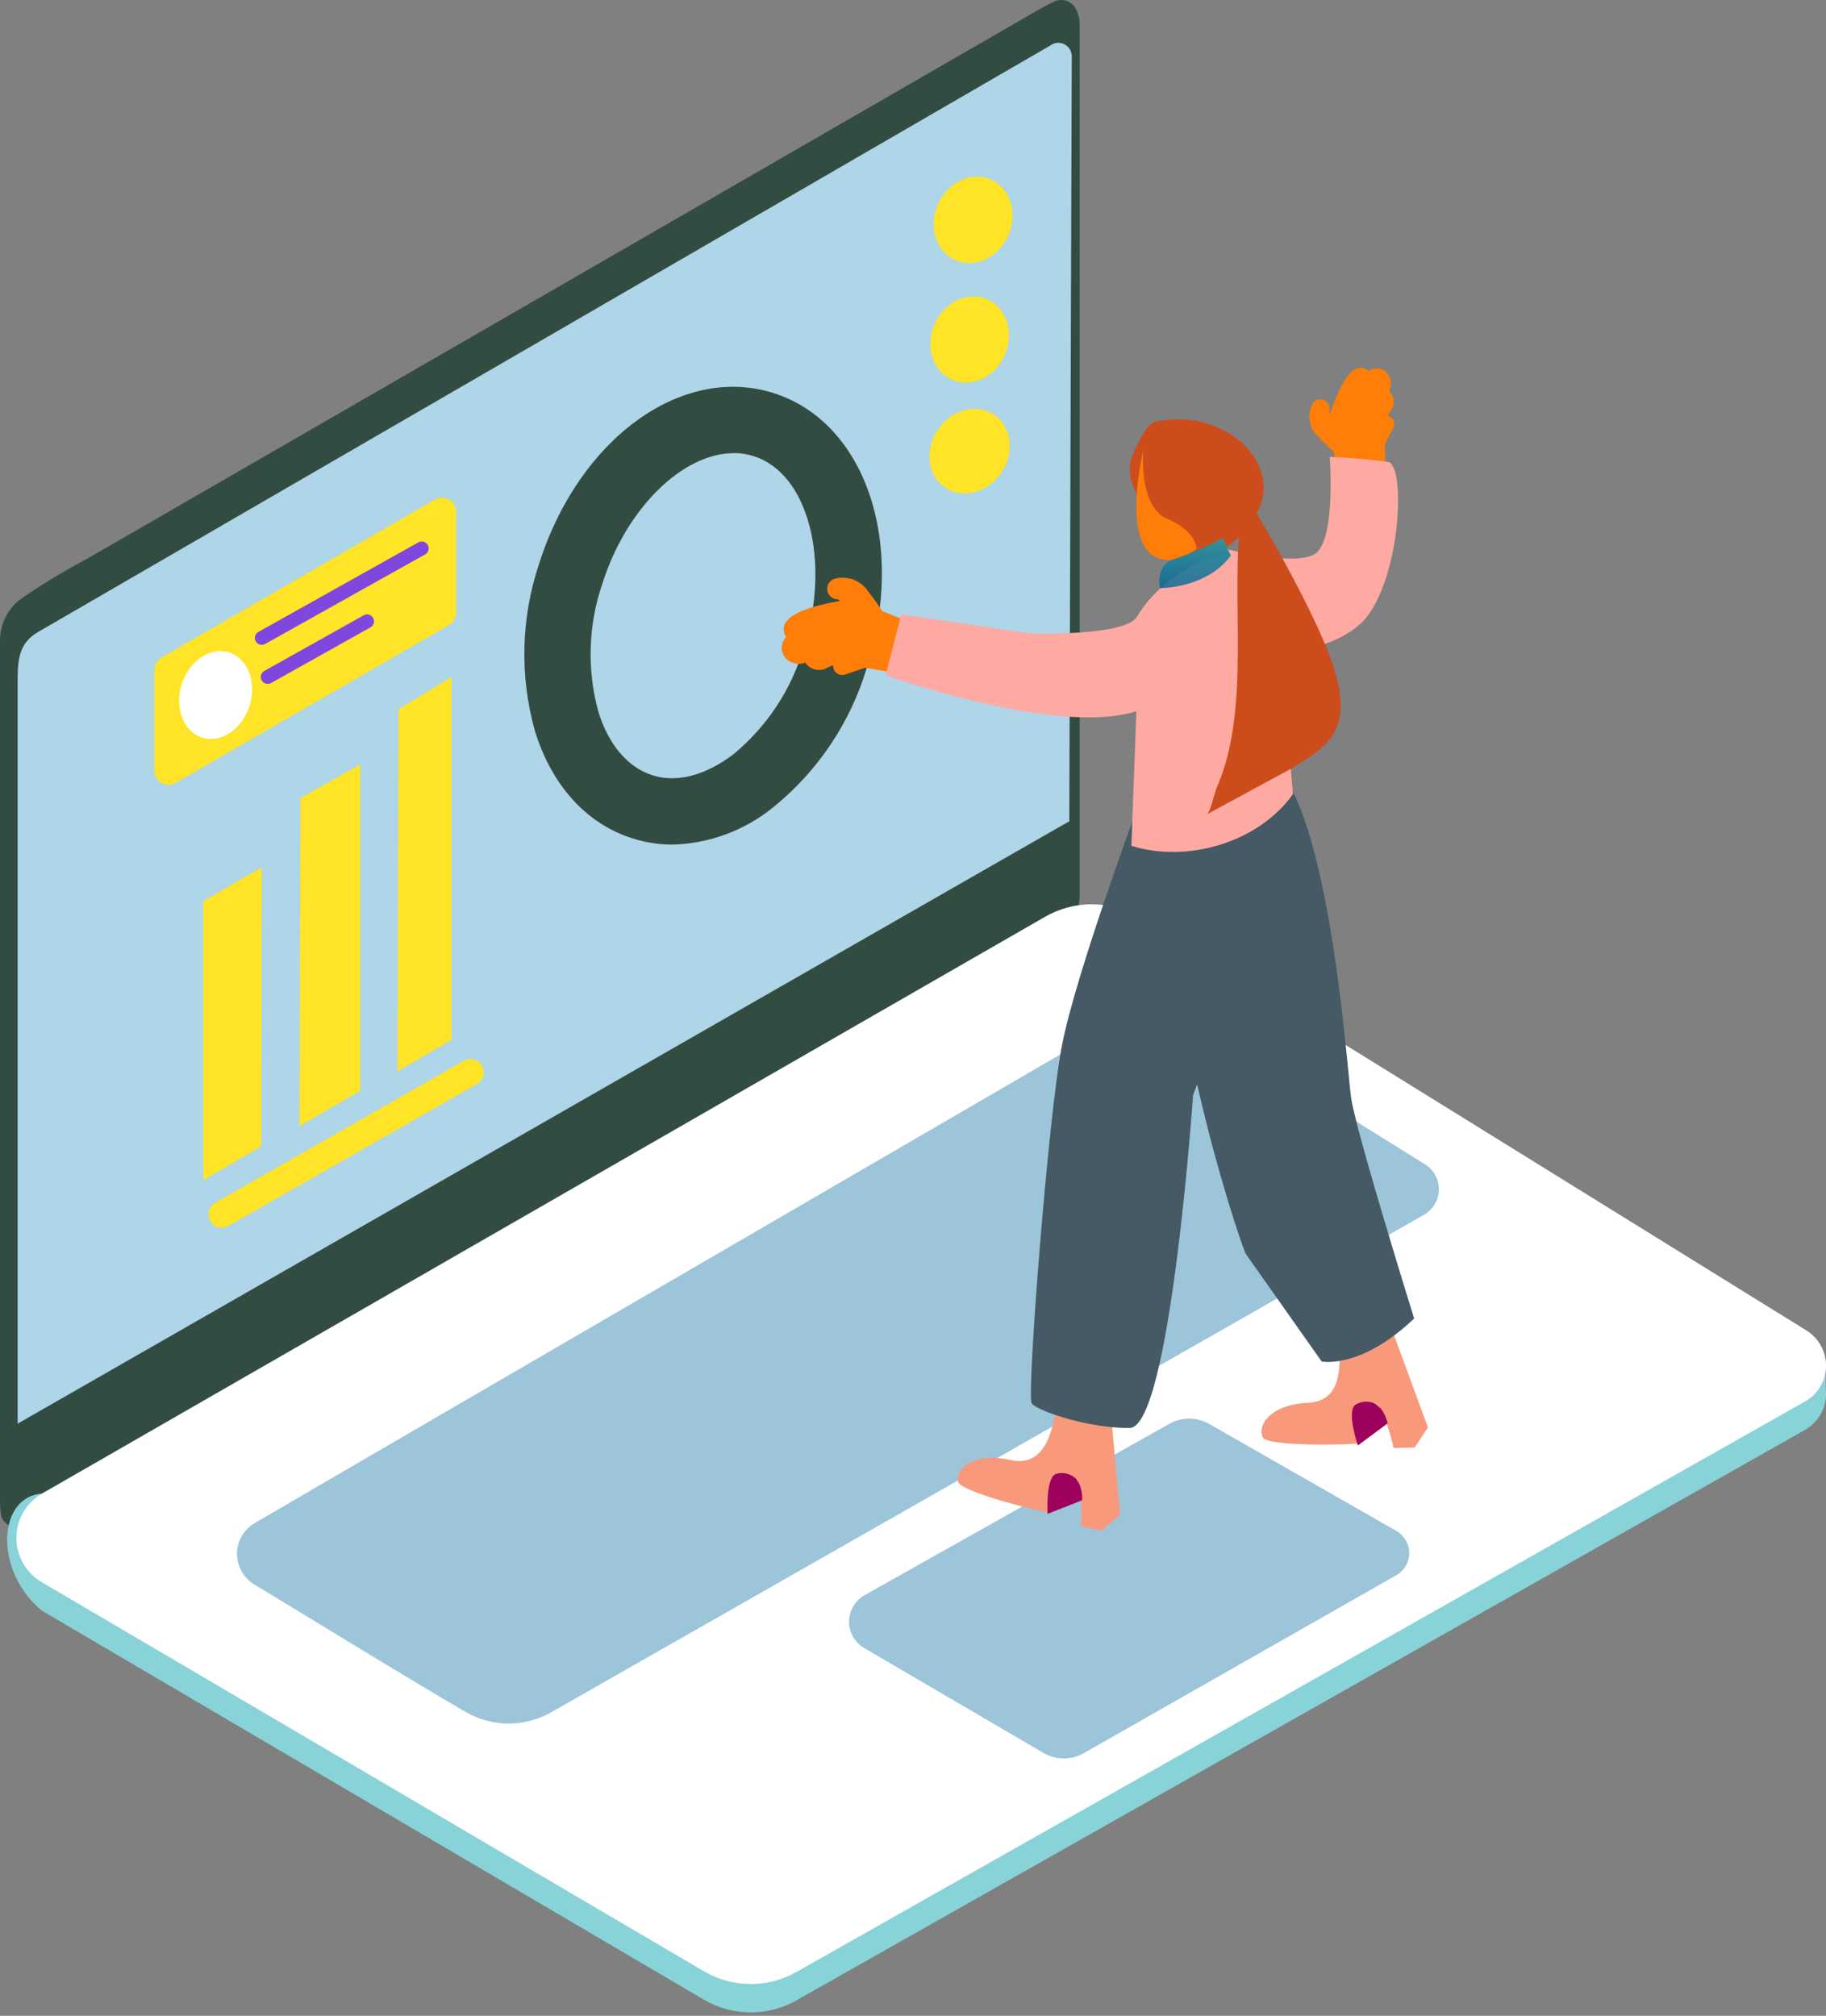 <svg width="77" height="85" viewBox="0 0 77 85" fill="none" xmlns="http://www.w3.org/2000/svg">
<rect x="0" y="0" width="77" height="85" fill="#808080" stroke="none"/>
<g id="Frame 1951">
<g id="Group 1531">
<path id="Vector" d="M1.201 64.392C1.026 64.466 0.832 64.482 0.648 64.438C0.464 64.393 0.299 64.29 0.178 64.144C0.178 64.144 0 64.109 0 63.323V26.954C0.01 26.639 0.086 26.33 0.223 26.047C0.361 25.764 0.557 25.514 0.798 25.312C1.69 24.688 2.62 24.12 3.582 23.612L43.979 0.305L44.432 0.073C44.585 -0.002 44.76 -0.02 44.925 0.023C45.089 0.065 45.233 0.166 45.331 0.305C45.449 0.507 45.517 0.734 45.528 0.967C45.528 1.355 45.528 5.022 45.528 5.022V37.732C45.528 38.046 45.463 38.356 45.336 38.644C45.209 38.931 45.024 39.189 44.792 39.401L1.201 64.392Z" fill="#334C42"/>
<path id="Vector_2" d="M0.743 60.031V28.662C0.743 27.62 0.886 27.039 1.688 26.601L44.288 1.92C44.372 1.857 44.473 1.818 44.578 1.808C44.682 1.799 44.788 1.818 44.882 1.866C44.976 1.913 45.056 1.985 45.111 2.075C45.166 2.165 45.195 2.268 45.195 2.373L45.09 34.63L0.743 60.031Z" fill="#AED5E8"/>
<path id="Vector_3" d="M42.524 9.918C42.933 8.977 42.598 7.925 41.775 7.567C40.953 7.209 39.954 7.682 39.545 8.622C39.136 9.563 39.472 10.616 40.294 10.973C41.117 11.331 42.115 10.858 42.524 9.918Z" fill="#FFE427"/>
<path id="Vector_4" d="M8.575 37.998V49.764L11.015 48.335L11.038 36.573L8.575 37.998Z" fill="#FFE427"/>
<path id="Vector_5" d="M12.673 33.65L12.63 47.484L15.19 45.997V32.233L12.673 33.65Z" fill="#FFE427"/>
<path id="Vector_6" d="M16.803 29.908L16.761 45.171L19.038 43.85V28.549L16.803 29.908Z" fill="#FFE427"/>
<path id="Vector_7" d="M42.373 14.963C42.781 14.025 42.447 12.976 41.627 12.62C40.807 12.263 39.812 12.734 39.404 13.671C38.996 14.609 39.33 15.658 40.15 16.015C40.97 16.371 41.965 15.9 42.373 14.963Z" fill="#FFE427"/>
<path id="Vector_8" d="M42.231 19.924C42.8 19.074 42.658 17.982 41.915 17.485C41.172 16.988 40.109 17.273 39.54 18.123C38.972 18.973 39.113 20.065 39.856 20.562C40.599 21.059 41.662 20.773 42.231 19.924Z" fill="#FFE427"/>
<path id="Vector_9" d="M28.361 35.614C27.786 35.614 27.214 35.525 26.665 35.35C24.729 34.734 23.265 33.123 22.556 30.819C21.907 28.505 21.969 26.049 22.734 23.771C24.404 18.504 28.749 15.344 32.621 16.575C36.494 17.807 38.225 22.888 36.552 28.155C35.864 30.458 34.498 32.501 32.633 34.018C31.427 35.011 29.923 35.572 28.361 35.614ZM30.937 19.108C28.807 19.108 26.417 21.401 25.399 24.615C24.805 26.352 24.745 28.227 25.228 29.998C25.658 31.404 26.472 32.357 27.509 32.69C28.547 33.023 29.763 32.69 30.925 31.807C32.342 30.639 33.375 29.072 33.892 27.31C35.054 23.666 34.082 19.952 31.781 19.236C31.508 19.148 31.223 19.104 30.937 19.104V19.108Z" fill="#334C42"/>
<path id="Vector_10" d="M8.792 51.205C8.792 51.303 8.818 51.4 8.867 51.486C8.916 51.571 8.986 51.642 9.071 51.691C9.157 51.741 9.253 51.767 9.352 51.767C9.45 51.767 9.547 51.742 9.632 51.693L20.116 45.706C20.202 45.657 20.273 45.586 20.323 45.5C20.373 45.414 20.399 45.317 20.399 45.218C20.399 45.119 20.373 45.023 20.324 44.937C20.275 44.852 20.204 44.781 20.119 44.732C20.034 44.682 19.937 44.656 19.839 44.656C19.74 44.655 19.644 44.681 19.558 44.73L9.075 50.717C8.989 50.766 8.917 50.837 8.868 50.923C8.818 51.009 8.792 51.106 8.792 51.205Z" fill="#FFE427"/>
<path id="Vector_11" d="M6.506 28.24V32.5C6.506 32.605 6.534 32.707 6.587 32.798C6.639 32.888 6.714 32.963 6.805 33.015C6.896 33.068 6.998 33.095 7.103 33.095C7.207 33.095 7.31 33.067 7.401 33.015L18.938 26.354C19.028 26.302 19.103 26.227 19.156 26.136C19.208 26.046 19.236 25.943 19.236 25.839V21.579C19.236 21.474 19.208 21.372 19.155 21.281C19.103 21.191 19.028 21.116 18.937 21.063C18.846 21.011 18.744 20.984 18.639 20.984C18.535 20.984 18.432 21.011 18.341 21.064L6.804 27.729C6.714 27.781 6.64 27.855 6.587 27.945C6.535 28.034 6.507 28.136 6.506 28.24Z" fill="#FFE427"/>
<path id="Vector_12" d="M10.526 29.762C10.84 28.771 10.454 27.764 9.663 27.513C8.872 27.262 7.976 27.861 7.661 28.852C7.347 29.843 7.733 30.85 8.524 31.101C9.315 31.352 10.211 30.752 10.526 29.762Z" fill="white"/>
<path id="Vector_13" d="M11.186 27.151L17.932 23.375C17.965 23.356 17.994 23.331 18.018 23.3C18.041 23.27 18.058 23.235 18.067 23.198C18.077 23.161 18.079 23.122 18.074 23.084C18.069 23.046 18.056 23.01 18.037 22.977C18.018 22.944 17.992 22.915 17.962 22.891C17.931 22.868 17.896 22.851 17.859 22.842C17.822 22.832 17.784 22.83 17.746 22.835C17.708 22.84 17.671 22.853 17.638 22.872L10.892 26.648C10.825 26.687 10.777 26.751 10.757 26.826C10.737 26.901 10.748 26.98 10.787 27.047C10.826 27.114 10.89 27.162 10.965 27.182C11.04 27.201 11.119 27.191 11.186 27.151Z" fill="#7F47DD"/>
<path id="Vector_14" d="M11.436 28.797L15.627 26.451C15.693 26.412 15.742 26.348 15.762 26.273C15.781 26.198 15.77 26.118 15.731 26.052C15.692 25.985 15.628 25.936 15.553 25.917C15.479 25.897 15.399 25.908 15.332 25.947L11.142 28.294C11.109 28.313 11.08 28.339 11.057 28.369C11.034 28.4 11.017 28.435 11.007 28.472C10.997 28.509 10.995 28.547 11 28.585C11.005 28.623 11.018 28.66 11.037 28.693C11.057 28.726 11.082 28.755 11.113 28.778C11.143 28.801 11.178 28.818 11.215 28.828C11.252 28.837 11.291 28.84 11.329 28.835C11.367 28.829 11.403 28.817 11.436 28.797Z" fill="#7F47DD"/>
<path id="Vector_15" d="M76.982 57.413V58.846L76.258 59.736" fill="#ADCEE1"/>
<path id="Vector_16" d="M48.131 39.927L76.178 57.3C76.434 57.459 76.645 57.682 76.789 57.947C76.933 58.212 77.006 58.51 77 58.812C76.994 59.113 76.91 59.408 76.755 59.667C76.601 59.927 76.382 60.141 76.12 60.29L33.577 84.352C32.983 84.688 32.31 84.862 31.627 84.857C30.944 84.852 30.274 84.667 29.685 84.321L1.766 67.916C-0.263 66.25 -0.108 63.113 1.766 62.982L44.057 39.861C44.678 39.501 45.386 39.317 46.103 39.329C46.821 39.341 47.522 39.547 48.131 39.927Z" fill="#88D3D8"/>
<path id="Vector_17" d="M48.132 38.73L76.178 56.103C76.435 56.262 76.645 56.485 76.789 56.75C76.933 57.015 77.006 57.313 77 57.615C76.995 57.916 76.91 58.211 76.756 58.47C76.602 58.73 76.383 58.944 76.12 59.093L33.578 83.155C32.983 83.491 32.311 83.665 31.628 83.66C30.945 83.655 30.275 83.47 29.686 83.124L1.767 66.719C1.44 66.529 1.168 66.256 0.979 65.928C0.791 65.6 0.691 65.228 0.691 64.85C0.691 64.472 0.791 64.1 0.979 63.772C1.168 63.444 1.44 63.172 1.767 62.981L44.058 38.664C44.679 38.304 45.386 38.12 46.104 38.132C46.822 38.144 47.523 38.35 48.132 38.73Z" fill="white"/>
<path id="Vector_18" d="M49.842 42.712L60.093 49.098C60.275 49.211 60.424 49.37 60.526 49.558C60.628 49.746 60.679 49.958 60.675 50.171C60.671 50.385 60.611 50.595 60.501 50.778C60.392 50.962 60.237 51.115 60.051 51.221L23.259 72.192C22.709 72.509 22.085 72.676 21.451 72.676C20.816 72.676 20.192 72.509 19.642 72.192C17.276 70.813 13.206 68.319 10.715 66.805C10.493 66.669 10.309 66.478 10.183 66.25C10.056 66.022 9.991 65.766 9.994 65.505C9.997 65.245 10.067 64.989 10.198 64.764C10.33 64.539 10.517 64.352 10.742 64.221C18.198 59.872 42.484 45.76 47.785 42.677C48.099 42.496 48.456 42.404 48.819 42.41C49.181 42.416 49.534 42.521 49.842 42.712Z" fill="#AED5E8"/>
<path id="Vector_19" d="M49.301 60.042L36.447 67.269C36.252 67.382 36.09 67.544 35.977 67.739C35.864 67.935 35.804 68.156 35.804 68.382C35.804 68.608 35.864 68.829 35.977 69.025C36.09 69.22 36.252 69.383 36.447 69.496L44.007 73.918C44.267 74.068 44.561 74.147 44.861 74.147C45.161 74.147 45.455 74.068 45.715 73.918L58.882 66.421C59.047 66.327 59.185 66.191 59.28 66.027C59.376 65.863 59.426 65.677 59.426 65.487C59.426 65.297 59.376 65.111 59.28 64.947C59.185 64.783 59.047 64.647 58.882 64.554L51.005 60.05C50.746 59.9 50.453 59.82 50.154 59.818C49.855 59.817 49.561 59.894 49.301 60.042Z" fill="#AED5E8"/>
<path id="Vector_20" opacity="0.1" d="M49.842 42.712L60.093 49.098C60.275 49.211 60.424 49.37 60.526 49.558C60.628 49.746 60.679 49.958 60.675 50.171C60.671 50.385 60.611 50.595 60.501 50.778C60.392 50.962 60.237 51.115 60.051 51.221L23.259 72.192C22.709 72.509 22.085 72.676 21.451 72.676C20.816 72.676 20.192 72.509 19.642 72.192C17.276 70.813 13.206 68.319 10.715 66.805C10.493 66.669 10.309 66.478 10.183 66.25C10.056 66.022 9.991 65.766 9.994 65.505C9.997 65.245 10.067 64.989 10.198 64.764C10.33 64.539 10.517 64.352 10.742 64.221C18.198 59.872 42.484 45.76 47.785 42.677C48.099 42.496 48.456 42.404 48.819 42.41C49.181 42.416 49.534 42.521 49.842 42.712Z" fill="#053855"/>
<path id="Vector_21" opacity="0.1" d="M49.301 60.042L36.447 67.269C36.252 67.382 36.09 67.544 35.977 67.739C35.864 67.935 35.804 68.156 35.804 68.382C35.804 68.608 35.864 68.829 35.977 69.025C36.09 69.22 36.252 69.383 36.447 69.496L44.007 73.918C44.267 74.068 44.561 74.147 44.861 74.147C45.161 74.147 45.455 74.068 45.715 73.918L58.882 66.421C59.047 66.327 59.185 66.191 59.28 66.027C59.376 65.863 59.426 65.677 59.426 65.487C59.426 65.297 59.376 65.111 59.28 64.947C59.185 64.783 59.047 64.647 58.882 64.554L51.005 60.05C50.746 59.9 50.453 59.82 50.154 59.818C49.855 59.817 49.561 59.894 49.301 60.042Z" fill="#053855"/>
<path id="Vector_22" d="M58.062 54.341L60.215 60.189L59.657 61.034L58.767 61.061C58.767 61.061 58.414 59.45 58.023 59.186C57.632 58.923 57.636 60.786 57.345 60.855C57.055 60.925 53.414 61.007 53.244 60.608C53.019 60.073 53.596 59.225 55.13 59.155C56.791 59.082 56.555 57.254 56.315 55.507" fill="#F8997C"/>
<path id="Vector_23" d="M58.226 59.392L58.017 59.202C57.88 59.13 57.727 59.096 57.572 59.103C57.417 59.111 57.268 59.16 57.138 59.244C56.786 59.55 57.258 60.952 57.258 60.952L58.513 60.019C58.464 59.791 58.366 59.577 58.226 59.392Z" fill="#9E005D"/>
<path id="Vector_24" d="M56.775 21.509C56.617 20.68 56.438 19.858 56.236 19.042C56.005 18.839 55.784 18.625 55.574 18.399C55.4 18.238 55.281 18.027 55.233 17.795C55.185 17.563 55.211 17.322 55.307 17.106C55.323 17.057 55.348 17.013 55.382 16.974C55.415 16.936 55.456 16.904 55.501 16.881C55.546 16.858 55.596 16.845 55.647 16.841C55.697 16.837 55.748 16.844 55.797 16.86C55.845 16.876 55.89 16.901 55.928 16.934C55.967 16.968 55.998 17.008 56.021 17.054C56.044 17.099 56.058 17.149 56.061 17.2C56.065 17.25 56.059 17.301 56.043 17.35L56.093 17.427C56.384 16.571 56.972 15.038 57.724 15.642C57.758 15.618 57.794 15.597 57.832 15.58C57.967 15.522 58.118 15.518 58.256 15.568C58.393 15.618 58.506 15.72 58.572 15.851C58.626 15.949 58.654 16.059 58.654 16.17C58.654 16.282 58.626 16.392 58.572 16.49C58.687 16.597 58.758 16.744 58.77 16.902C58.781 17.059 58.733 17.215 58.634 17.338L58.506 17.532C58.56 17.542 58.612 17.565 58.656 17.599C58.7 17.633 58.735 17.677 58.759 17.727C58.783 17.777 58.794 17.832 58.793 17.888C58.791 17.944 58.776 17.998 58.75 18.047C58.63 18.271 58.517 18.496 58.401 18.724C58.444 20.506 58.401 21.37 58.638 22.105C58.734 22.411 58.878 22.171 58.638 22.105C58.592 22.123 58.544 22.131 58.496 22.13C58.447 22.128 58.4 22.117 58.356 22.096C58.312 22.075 58.273 22.046 58.24 22.01C58.208 21.973 58.184 21.931 58.169 21.885L58.138 21.799C58.099 21.83 58.053 21.852 58.005 21.864C57.956 21.876 57.906 21.878 57.857 21.87C57.808 21.861 57.761 21.843 57.719 21.815C57.678 21.788 57.642 21.752 57.615 21.71L57.541 21.594C57.522 21.689 57.468 21.773 57.39 21.83C57.312 21.887 57.215 21.913 57.119 21.902C57.023 21.892 56.934 21.846 56.87 21.773C56.807 21.7 56.773 21.606 56.775 21.509Z" fill="#FF7D09"/>
<path id="Vector_25" d="M51.67 23.138C51.67 23.138 54.462 23.886 55.407 23.382C56.352 22.879 56.074 19.266 56.074 19.266C56.898 19.294 57.72 19.365 58.537 19.479C59.265 19.622 59.09 24.126 57.642 26.004C56.194 27.883 51.484 27.813 51.484 27.813" fill="#FFA9A3"/>
<path id="Vector_26" d="M39.875 26.783C38.974 26.471 38.083 26.132 37.203 25.768C37.015 25.475 36.812 25.192 36.595 24.92C36.444 24.699 36.228 24.531 35.977 24.438C35.725 24.346 35.451 24.334 35.193 24.405C35.09 24.436 35.002 24.504 34.946 24.595C34.889 24.687 34.868 24.796 34.886 24.902C34.904 25.008 34.96 25.104 35.044 25.171C35.127 25.239 35.233 25.273 35.34 25.269L35.418 25.338C34.411 25.52 32.598 25.919 33.148 26.864C33.115 26.899 33.085 26.937 33.059 26.977C32.972 27.117 32.941 27.286 32.975 27.448C33.008 27.61 33.102 27.753 33.237 27.848C33.339 27.922 33.458 27.97 33.584 27.986C33.709 28.003 33.836 27.987 33.954 27.941C34.054 28.088 34.206 28.192 34.38 28.232C34.554 28.271 34.737 28.244 34.891 28.154L35.131 28.046C35.126 28.112 35.138 28.178 35.166 28.238C35.194 28.298 35.236 28.35 35.29 28.389C35.344 28.427 35.406 28.452 35.472 28.46C35.538 28.467 35.604 28.458 35.666 28.433L36.483 28.158C38.469 28.506 39.441 28.596 40.224 28.987C40.255 29.265 40.549 29.149 40.224 28.987C40.254 28.94 40.273 28.887 40.28 28.831C40.288 28.776 40.283 28.72 40.267 28.667C40.251 28.613 40.224 28.564 40.187 28.523C40.15 28.481 40.104 28.448 40.053 28.425L39.964 28.379C40.005 28.34 40.037 28.294 40.059 28.243C40.081 28.192 40.093 28.136 40.093 28.08C40.093 28.025 40.081 27.969 40.059 27.918C40.037 27.867 40.005 27.821 39.964 27.782L39.848 27.678C39.952 27.66 40.046 27.606 40.115 27.527C40.183 27.447 40.223 27.346 40.226 27.241C40.229 27.136 40.196 27.033 40.132 26.95C40.068 26.866 39.977 26.807 39.875 26.783Z" fill="#FF7D09"/>
<path id="Vector_27" d="M52.553 52.901C52.367 52.816 45.253 31.446 52.941 31.892C55.926 32.066 56.778 44.861 56.972 46.271C57.166 47.681 59.633 55.597 59.633 55.597C57.363 57.754 55.733 57.409 55.733 57.409L52.553 52.901Z" fill="#455A64"/>
<path id="Vector_28" d="M46.679 57.672L47.229 63.868L46.455 64.554L45.587 64.345C45.587 64.345 45.669 62.699 45.359 62.342C45.049 61.986 44.565 63.783 44.267 63.779C43.968 63.775 40.433 62.896 40.394 62.466C40.316 61.893 41.095 61.223 42.594 61.56C44.216 61.924 44.468 60.096 44.689 58.346" fill="#F8997C"/>
<path id="Vector_29" d="M45.52 62.583L45.369 62.347C45.255 62.241 45.116 62.168 44.965 62.135C44.814 62.101 44.656 62.109 44.509 62.157C44.087 62.362 44.176 63.834 44.176 63.834L45.632 63.261C45.644 63.029 45.606 62.798 45.52 62.583Z" fill="#9E005D"/>
<path id="Vector_30" d="M47.983 33.998C47.983 33.998 45.377 41.027 44.784 44.067C44.192 47.107 43.293 58.853 43.502 59.171C43.712 59.488 45.931 60.24 47.639 60.212C49.346 60.185 50.311 46.17 50.311 46.17C50.311 46.17 54.958 34.373 53.723 33.08C52.487 31.786 47.983 33.998 47.983 33.998Z" fill="#455A64"/>
<path id="Vector_31" d="M47.708 35.664C50.074 36.411 53.08 35.516 54.524 33.483C54.253 30.157 53.68 24.653 52.828 23.832C51.593 22.639 48.916 24.336 47.952 25.997C47.453 26.857 43.378 26.706 43.378 26.706L38.007 25.904L37.345 28.468C37.345 28.468 44.544 31.063 47.921 29.99L47.708 35.664Z" fill="#FFA9A3"/>
<path id="Vector_32" d="M48.711 17.782C48.521 17.825 48.211 18.127 47.751 19.215C47.29 20.304 48.393 21.686 48.874 21.977C49.354 22.267 50.035 23.398 50.035 23.398C50.035 23.398 51.801 23.824 52.99 21.663C54.179 19.502 51.577 17.155 48.711 17.782Z" fill="#CC4D1B"/>
<path id="Vector_33" d="M48.212 18.992C48.212 18.992 47.321 22.609 48.634 23.434C49.947 24.259 51.732 22.067 51.883 21.192C52.034 20.316 51.093 18.434 48.212 18.992Z" fill="#FF7D09"/>
<path id="Vector_34" d="M48.213 18.991C48.213 18.991 47.992 21.353 49.216 21.872C50.44 22.391 50.463 23.131 50.463 23.131C50.463 23.131 52.702 21.919 52.942 20.877C53.182 19.835 49.925 18.046 48.213 18.991Z" fill="#CC4D1B"/>
<path id="Vector_35" d="M52.323 21.83C51.877 25.37 52.772 29.909 51.3 33.231C51.211 33.437 51.014 34.358 50.862 34.355L54.437 32.418C55.87 31.531 56.912 30.958 56.401 28.708C55.889 26.458 53.008 21.671 53.008 21.671L52.323 21.83Z" fill="#CC4D1B"/>
<path id="Vector_36" d="M51.902 23.429L51.569 22.693C50.908 23.034 50.225 23.327 49.524 23.572C48.683 23.828 48.92 24.8 48.92 24.8C48.92 24.8 50.871 24.819 51.902 23.429Z" fill="url(#paint0_linear_102_473)"/>
</g>
</g>
<defs>
<linearGradient id="paint0_linear_102_473" x1="50.395" y1="22.693" x2="50.395" y2="24.8" gradientUnits="userSpaceOnUse">
<stop stop-color="#32959D"/>
<stop offset="1" stop-color="#036696" stop-opacity="0.8"/>
</linearGradient>
</defs>
</svg>
